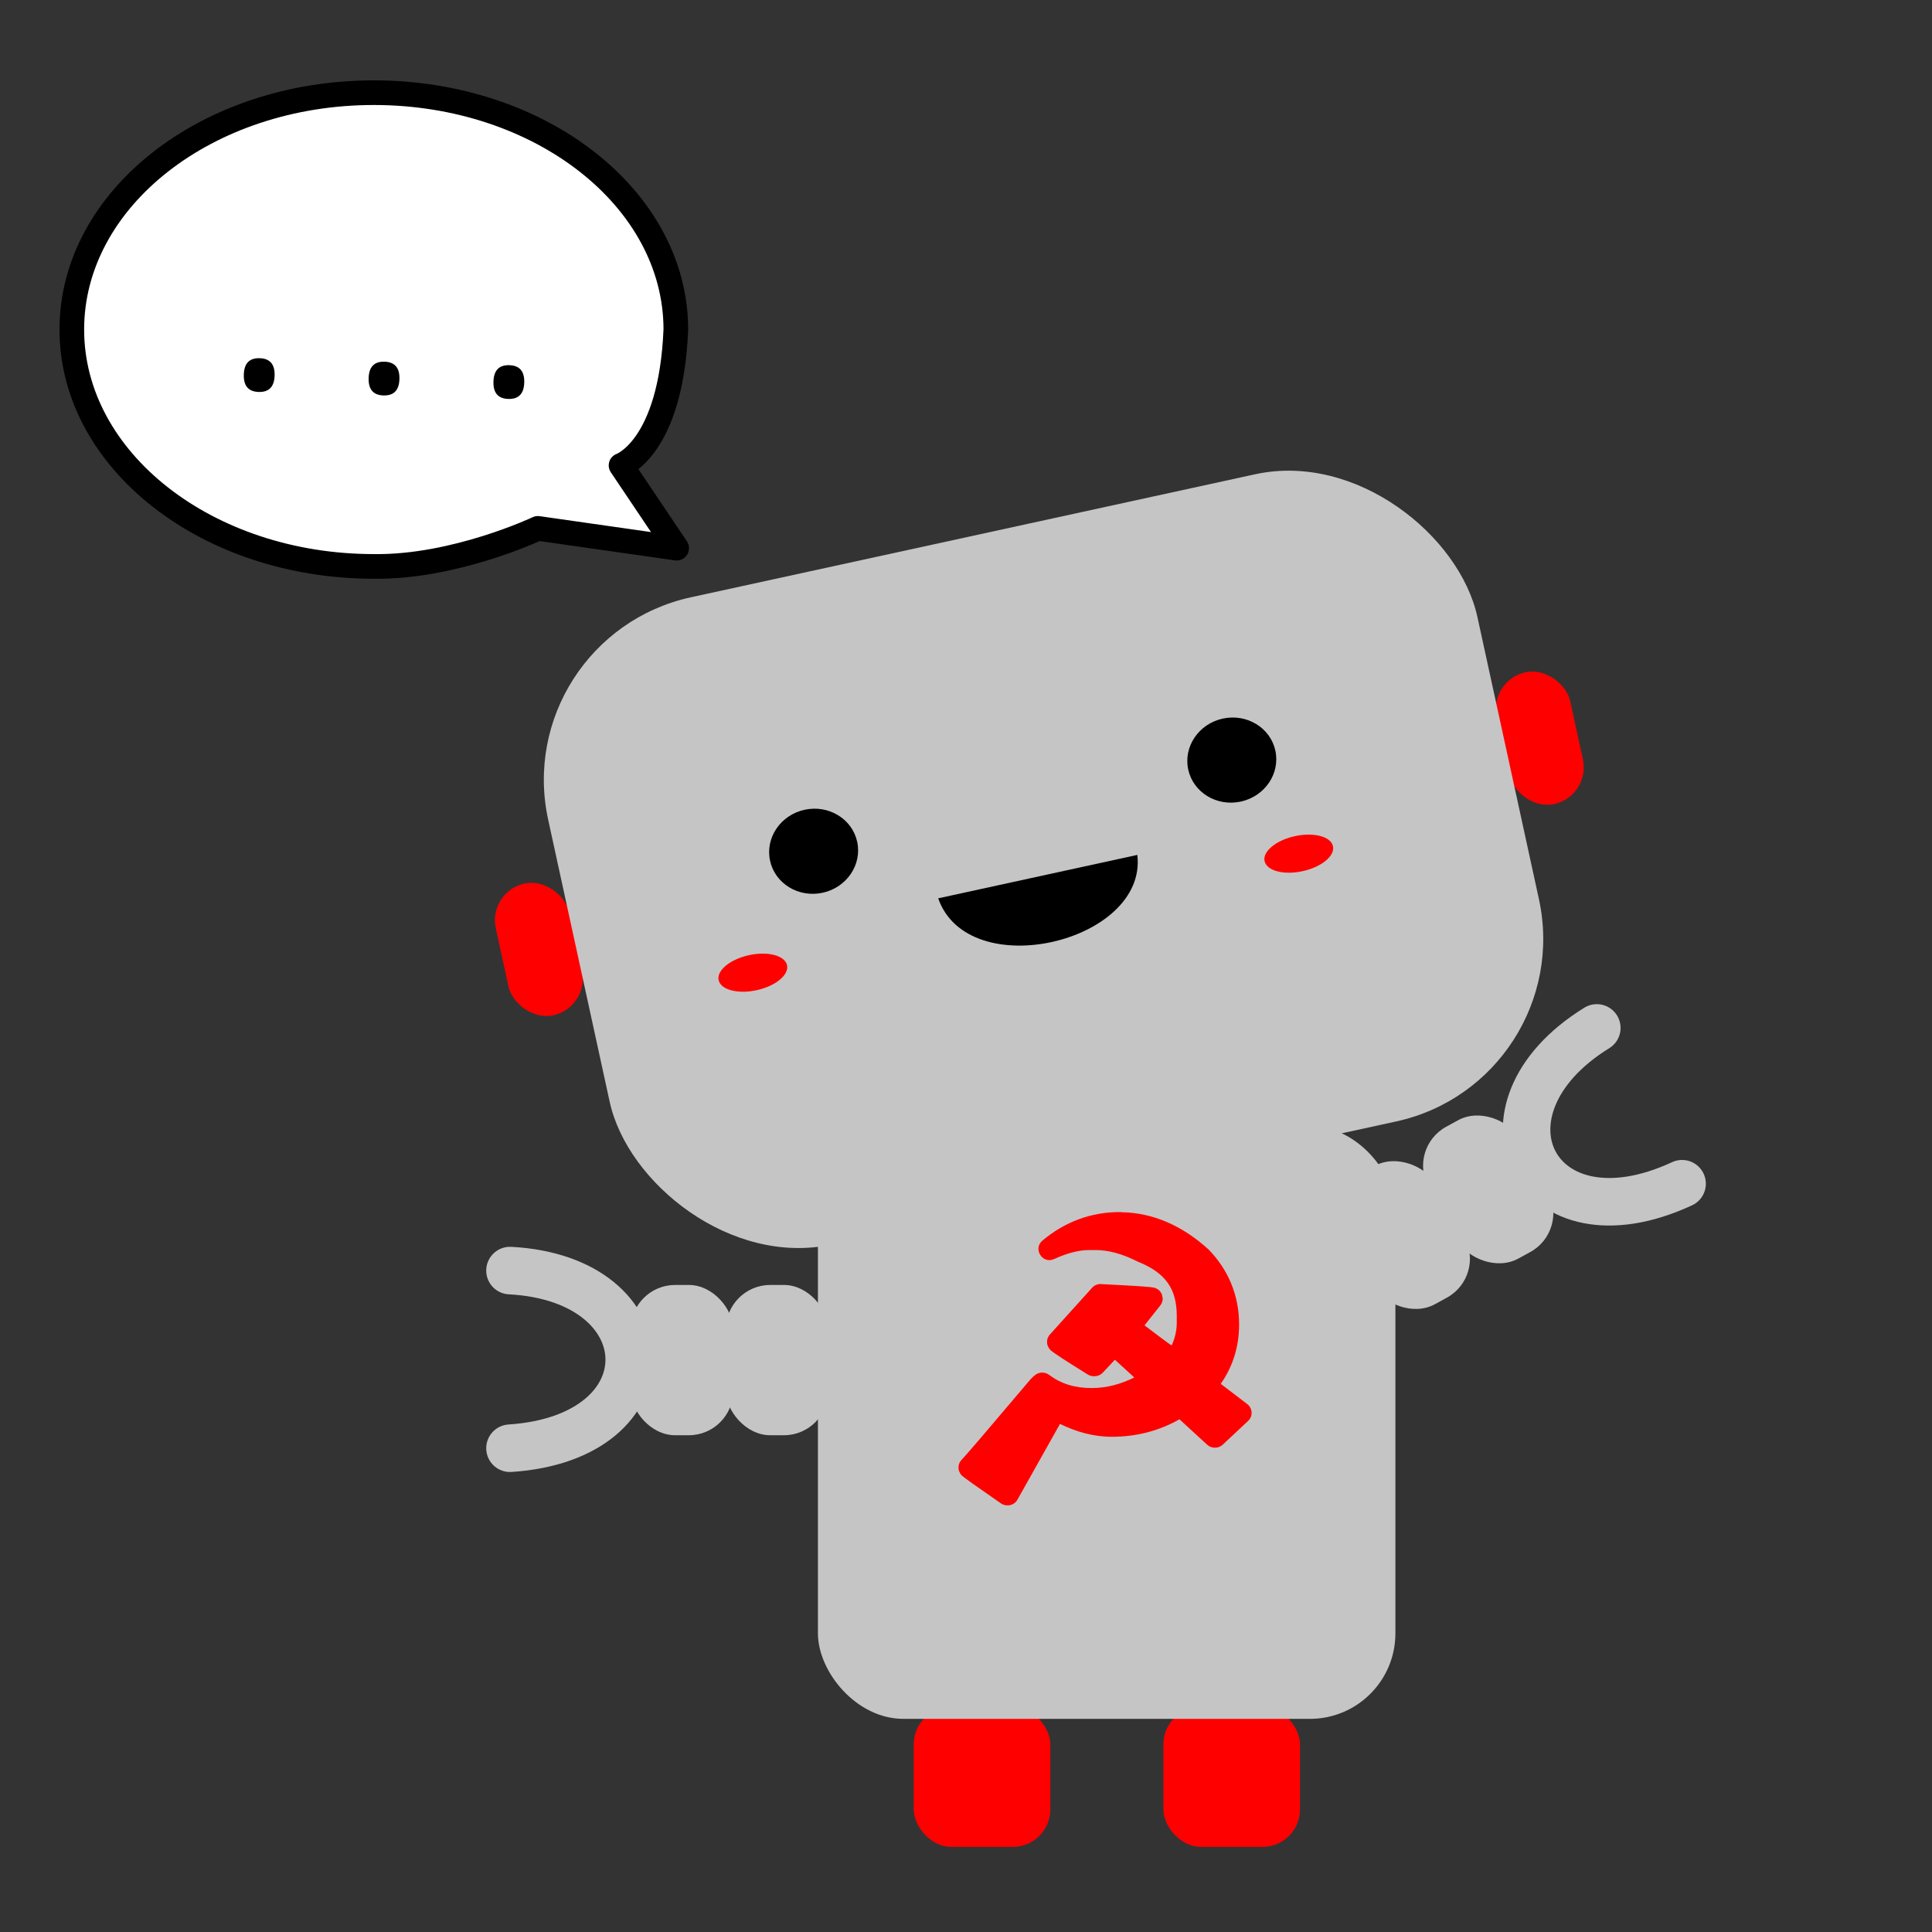 <?xml version="1.0" encoding="UTF-8" standalone="no"?>
<svg
   xmlns:dc="http://purl.org/dc/elements/1.1/"
   xmlns:cc="http://creativecommons.org/ns#"
   xmlns:rdf="http://www.w3.org/1999/02/22-rdf-syntax-ns#"
   xmlns:svg="http://www.w3.org/2000/svg"
   xmlns="http://www.w3.org/2000/svg"
   version="1.1"
   id="svg2"
   viewBox="0 0 325 325"
   height="325"
   width="325">
  <rect x="0" y="0" width="325" height="325" fill="#333333" stroke="none"/>
  <defs
     id="defs4" />
  <g
     transform="translate(-68.997,-161.494)"
     id="layer1">
    <rect
       ry="6.321"
       y="448.622"
       x="222.702"
       height="23.558"
       width="22.984"
       id="rect4191"
       style="fill:#ff0000;fill-opacity:1;stroke:none;stroke-width:8;stroke-linecap:round;stroke-linejoin:round;stroke-miterlimit:4;stroke-dasharray:none;stroke-dashoffset:0;stroke-opacity:1" />
    <rect
       style="fill:#ff0000;fill-opacity:1;stroke:none;stroke-width:8;stroke-linecap:round;stroke-linejoin:round;stroke-miterlimit:4;stroke-dasharray:none;stroke-dashoffset:0;stroke-opacity:1"
       id="rect4193"
       width="22.984"
       height="23.558"
       x="264.702"
       y="448.622"
       ry="6.321" />
    <rect
       ry="14.384"
       y="350.91"
       x="206.588"
       height="99.731"
       width="97.143"
       id="rect4140"
       style="fill:#c5c5c5;fill-opacity:1;stroke:none;stroke-width:2;stroke-linecap:round;stroke-linejoin:round;stroke-miterlimit:4;stroke-dasharray:none;stroke-dashoffset:0;stroke-opacity:1" />
    <g
       transform="matrix(0.977,-0.213,0.213,0.977,-19.859,79.105)"
       id="g4169">
      <rect
         style="fill:#ff0000;fill-opacity:1;stroke:none;stroke-width:3;stroke-linecap:round;stroke-linejoin:round;stroke-miterlimit:4;stroke-dasharray:none;stroke-dashoffset:0;stroke-opacity:1"
         id="rect4177"
         width="12.641"
         height="22.696"
         x="289.595"
         y="264.594"
         ry="6.321" />
      <rect
         style="fill:#ff0000;fill-opacity:1;stroke:none;stroke-width:3;stroke-linecap:round;stroke-linejoin:round;stroke-miterlimit:4;stroke-dasharray:none;stroke-dashoffset:0;stroke-opacity:1"
         id="rect4173"
         width="12.641"
         height="22.696"
         x="117.5"
         y="263.445"
         ry="6.321" />
      <rect
         style="fill:#c5c5c5;fill-opacity:1;stroke:none;stroke-width:2;stroke-linecap:round;stroke-linejoin:round;stroke-miterlimit:4;stroke-dasharray:none;stroke-dashoffset:0;stroke-opacity:1"
         id="rect4138"
         width="160"
         height="111.429"
         x="130"
         y="222.362"
         ry="31.429" />
      <ellipse
         style="fill:#000000;fill-opacity:1;stroke:none;stroke-width:2;stroke-linecap:round;stroke-linejoin:round;stroke-miterlimit:4;stroke-dasharray:none;stroke-dashoffset:0;stroke-opacity:1"
         id="path4144"
         cx="172.5"
         cy="268.505"
         rx="7.5"
         ry="7.143" />
      <ellipse
         ry="7.143"
         rx="7.5"
         cy="268.505"
         cx="244.5"
         id="ellipse4146"
         style="fill:#000000;fill-opacity:1;stroke:none;stroke-width:2;stroke-linecap:round;stroke-linejoin:round;stroke-miterlimit:4;stroke-dasharray:none;stroke-dashoffset:0;stroke-opacity:1" />
      <path
         style="fill:#000000;fill-opacity:1;fill-rule:evenodd;stroke:none;stroke-width:3;stroke-linecap:round;stroke-linejoin:round;stroke-miterlimit:4;stroke-dasharray:none;stroke-opacity:1"
         d="m 225.575,280.706 c -1.421,14.713 -32.43,15.287 -34.286,0"
         id="path4167" />
      <ellipse
         style="fill:#ff0000;fill-opacity:1;stroke:none;stroke-width:3;stroke-linecap:round;stroke-linejoin:round;stroke-miterlimit:4;stroke-dasharray:none;stroke-dashoffset:0;stroke-opacity:1"
         id="path4169"
         cx="158.157"
         cy="286.285"
         rx="5.89"
         ry="3.017" />
      <ellipse
         ry="3.017"
         rx="5.89"
         cy="286.285"
         cx="252.157"
         id="ellipse4171"
         style="fill:#ff0000;fill-opacity:1;stroke:none;stroke-width:3;stroke-linecap:round;stroke-linejoin:round;stroke-miterlimit:4;stroke-dasharray:none;stroke-dashoffset:0;stroke-opacity:1" />
    </g>
    <g
       transform="translate(46.302,27.44)"
       id="g4164">
      <rect
         style="fill:#c5c5c5;fill-opacity:1;stroke:none;stroke-width:3;stroke-linecap:round;stroke-linejoin:round;stroke-miterlimit:4;stroke-dasharray:none;stroke-dashoffset:0;stroke-opacity:1"
         id="rect4179"
         width="17.238"
         height="25.282"
         x="144.798"
         y="350.208"
         ry="7.47" />
      <rect
         ry="7.47"
         y="350.208"
         x="128.798"
         height="25.282"
         width="17.238"
         id="rect4181"
         style="fill:#c5c5c5;fill-opacity:1;stroke:none;stroke-width:3;stroke-linecap:round;stroke-linejoin:round;stroke-miterlimit:4;stroke-dasharray:none;stroke-dashoffset:0;stroke-opacity:1" />
      <path
         id="path4187"
         d="m 108.487,347.789 c 26.231,1.381 27.255,28.08 0,29.884"
         style="fill:none;fill-rule:evenodd;stroke:#c5c5c5;stroke-width:8;stroke-linecap:round;stroke-linejoin:round;stroke-miterlimit:4;stroke-dasharray:none;stroke-opacity:1" />
    </g>
    <g
       transform="matrix(0.877,-0.48,0.48,0.877,-99.873,177.476)"
       id="g4159">
      <rect
         ry="7.47"
         y="350.208"
         x="270.798"
         height="25.282"
         width="17.238"
         id="rect4183"
         style="fill:#c5c5c5;fill-opacity:1;stroke:none;stroke-width:3;stroke-linecap:round;stroke-linejoin:round;stroke-miterlimit:4;stroke-dasharray:none;stroke-dashoffset:0;stroke-opacity:1" />
      <rect
         style="fill:#c5c5c5;fill-opacity:1;stroke:none;stroke-width:3;stroke-linecap:round;stroke-linejoin:round;stroke-miterlimit:4;stroke-dasharray:none;stroke-dashoffset:0;stroke-opacity:1"
         id="rect4185"
         width="17.238"
         height="25.282"
         x="254.798"
         y="350.208"
         ry="7.47" />
      <path
         style="fill:none;fill-rule:evenodd;stroke:#c5c5c5;stroke-width:8;stroke-linecap:round;stroke-linejoin:round;stroke-miterlimit:4;stroke-dasharray:none;stroke-opacity:1"
         d="m 308.489,347.789 c -26.231,1.381 -27.255,28.08 0,29.884"
         id="path4189" />
    </g>
    <g
       transform="matrix(0.893,0,0,0.893,68.71,55.397)"
       id="text4152"
       style="font-style:normal;font-weight:normal;font-size:40px;line-height:125%;font-family:sans-serif;letter-spacing:0px;word-spacing:0px;fill:#ff9dab;fill-opacity:1;stroke:#ff0000;stroke-width:4.156;stroke-linecap:round;stroke-linejoin:round;stroke-miterlimit:4;stroke-dasharray:none;stroke-opacity:1">
      <path
         id="path4157"
         d="m 211.291,347.129 c -5.422,0 -10.391,1.835 -14.6,5.375 -1.847,1.558 0.005,4.482 2.203,3.479 2.54,-1.164 4.742,-1.691 6.586,-1.691 l 1.264,0 c 2.31,0 4.911,0.673 7.816,2.137 0.052,0.026 0.104,0.05 0.158,0.072 5.16,2.076 7.277,5.102 7.277,10.205 l 0,1.23 c 0,1.675 -0.395,3.056 -0.969,4.334 -0.346,-0.238 -0.271,-0.174 -0.693,-0.482 -1.051,-0.767 -2.756,-2.058 -4.414,-3.311 l 2.98,-3.762 c 0.291,-0.367 0.449,-0.822 0.449,-1.291 0,-8.9e-4 -0.173,-0.831 -0.174,-0.832 -3.9e-4,-9.1e-4 -0.221,-0.4 -0.33,-0.527 -0.219,-0.254 -0.391,-0.36 -0.518,-0.436 -0.254,-0.152 -0.373,-0.178 -0.471,-0.209 -0.195,-0.061 -0.286,-0.073 -0.383,-0.09 -0.194,-0.034 -0.37,-0.053 -0.596,-0.076 -0.451,-0.046 -1.069,-0.096 -1.887,-0.15 -1.636,-0.11 -4.061,-0.244 -7.291,-0.404 -0.623,-0.03 -1.227,0.22 -1.645,0.684 l -7.963,8.818 c -0.666,0.737 -0.717,1.843 -0.121,2.639 0.303,0.404 0.397,0.423 0.537,0.535 0.14,0.112 0.285,0.218 0.457,0.34 0.344,0.244 0.79,0.545 1.361,0.918 1.142,0.746 2.772,1.775 4.91,3.102 0.329,0.204 0.708,0.312 1.096,0.312 l 0.205,0 c 0.574,3e-5 1.123,-0.238 1.516,-0.656 l 2.289,-2.438 3.66,3.34 c -2.461,1.197 -5.064,1.99 -8.045,1.99 -3.228,0 -5.811,-0.831 -8.014,-2.488 -0.36,-0.271 -0.799,-0.418 -1.25,-0.418 -0.757,0 -1.052,0.245 -1.281,0.393 -0.229,0.148 -0.376,0.28 -0.521,0.416 -0.286,0.267 -0.545,0.56 -0.844,0.92 -0.004,0.004 -0.004,0.006 -0.008,0.01 -0.002,0.002 -0.004,0.003 -0.006,0.006 -3.921,4.636 -6.938,8.19 -9.043,10.646 -1.054,1.23 -1.881,2.185 -2.475,2.863 -0.594,0.678 -1.044,1.158 -1.002,1.117 -0.686,0.66 -0.836,1.703 -0.363,2.529 0.291,0.51 0.352,0.465 0.43,0.537 0.077,0.072 0.135,0.119 0.197,0.17 0.124,0.101 0.259,0.205 0.426,0.33 0.334,0.25 0.791,0.581 1.391,1.008 1.2,0.854 2.959,2.082 5.287,3.691 0.347,0.24 0.759,0.369 1.182,0.369 l 0.104,0 c 0.751,-4.8e-4 1.443,-0.406 1.811,-1.061 l 8.02,-14.281 c 3.046,1.482 6.284,2.422 9.754,2.422 4.696,0 8.973,-1.141 12.754,-3.295 l 5.221,4.797 c 0.383,0.353 0.885,0.549 1.406,0.549 l 0.102,0 c 0.527,6e-5 1.035,-0.2 1.42,-0.561 l 4.785,-4.479 c 0.937,-0.878 0.861,-2.388 -0.16,-3.168 l -5.002,-3.816 c 2.251,-3.196 3.463,-6.972 3.463,-11.178 0,-5.382 -1.961,-10.215 -5.713,-14.092 -0.032,-0.033 -0.065,-0.065 -0.1,-0.096 -4.936,-4.463 -10.43,-6.846 -16.23,-6.955 -0.134,-0.027 -0.27,-0.041 -0.406,-0.041 z"
         style="color:#000000;font-style:normal;font-variant:normal;font-weight:normal;font-stretch:normal;font-size:70px;line-height:125%;font-family:'Droid Sans';-inkscape-font-specification:'Droid Sans';text-indent:0;text-align:start;text-decoration:none;text-decoration-line:none;text-decoration-style:solid;text-decoration-color:#000000;letter-spacing:0px;word-spacing:0px;text-transform:none;direction:ltr;block-progression:tb;writing-mode:lr-tb;baseline-shift:baseline;text-anchor:start;white-space:normal;clip-rule:nonzero;display:inline;overflow:visible;visibility:visible;opacity:1;isolation:auto;mix-blend-mode:normal;color-interpolation:sRGB;color-interpolation-filters:linearRGB;solid-color:#000000;solid-opacity:1;fill:#ff0000;fill-opacity:1;fill-rule:nonzero;stroke:none;stroke-width:4.156;stroke-linecap:round;stroke-linejoin:round;stroke-miterlimit:4;stroke-dasharray:none;stroke-dashoffset:0;stroke-opacity:1;color-rendering:auto;image-rendering:auto;shape-rendering:auto;text-rendering:auto;enable-background:accumulate" />
    </g>
    <g
       id="g4232"
       style="font-style:normal;font-weight:normal;font-size:40px;line-height:125%;font-family:sans-serif;letter-spacing:0px;word-spacing:0px;fill:#ff9dab;fill-opacity:1;stroke:#ff0000;stroke-width:4.156;stroke-linecap:round;stroke-linejoin:round;stroke-miterlimit:4;stroke-dasharray:none;stroke-opacity:1"
       transform="matrix(0.893,0,0,0.893,44.204,28.266)">
      <path
         style="fill:#ffffff;fill-opacity:1;stroke:#000000;stroke-width:4.643;stroke-linecap:round;stroke-linejoin:round;stroke-miterlimit:4;stroke-dasharray:none;stroke-opacity:1"
         d="m 98.184,166.65 c -31.42,-4.9e-4 -56.892,19.977 -56.892,44.62 4.2e-5,24.643 25.471,44.62 56.892,44.62 15.291,0.225 30.903,-7.167 30.903,-7.167 l 26.146,3.733 -10.48,-15.595 c 0,0 9.4,-3.231 10.32,-25.592 -5e-5,-24.642 -25.47,-44.619 -56.889,-44.62 z"
         id="path4181" />
      <g
         id="text4187"
         style="font-style:normal;font-weight:normal;font-size:26.177px;line-height:125%;font-family:sans-serif;letter-spacing:0px;word-spacing:0px;fill:#000000;fill-opacity:1;stroke:none;stroke-width:1px;stroke-linecap:butt;stroke-linejoin:miter;stroke-opacity:1"
         transform="matrix(1,0.028,-0.028,1,0,0)">
        <path
           id="path4262"
           style="font-style:normal;font-variant:normal;font-weight:normal;font-stretch:normal;font-size:39.215px;font-family:'Droid Sans Mono';-inkscape-font-specification:'Droid Sans Mono'"
           d="m 82.673,214.353 q 2.91,0 2.91,3.179 0,3.179 -2.91,3.179 -2.891,0 -2.891,-3.179 0,-3.179 2.891,-3.179 z" />
        <path
           id="path4264"
           style="font-style:normal;font-variant:normal;font-weight:normal;font-stretch:normal;font-size:39.215px;font-family:'Droid Sans Mono';-inkscape-font-specification:'Droid Sans Mono'"
           d="m 106.187,214.353 q 2.91,0 2.91,3.179 0,3.179 -2.91,3.179 -2.891,0 -2.891,-3.179 0,-3.179 2.891,-3.179 z" />
        <path
           id="path4266"
           style="font-style:normal;font-variant:normal;font-weight:normal;font-stretch:normal;font-size:39.215px;font-family:'Droid Sans Mono';-inkscape-font-specification:'Droid Sans Mono'"
           d="m 129.7,214.353 q 2.91,0 2.91,3.179 0,3.179 -2.91,3.179 -2.891,0 -2.891,-3.179 0,-3.179 2.891,-3.179 z" />
      </g>
    </g>
  </g>
</svg>
